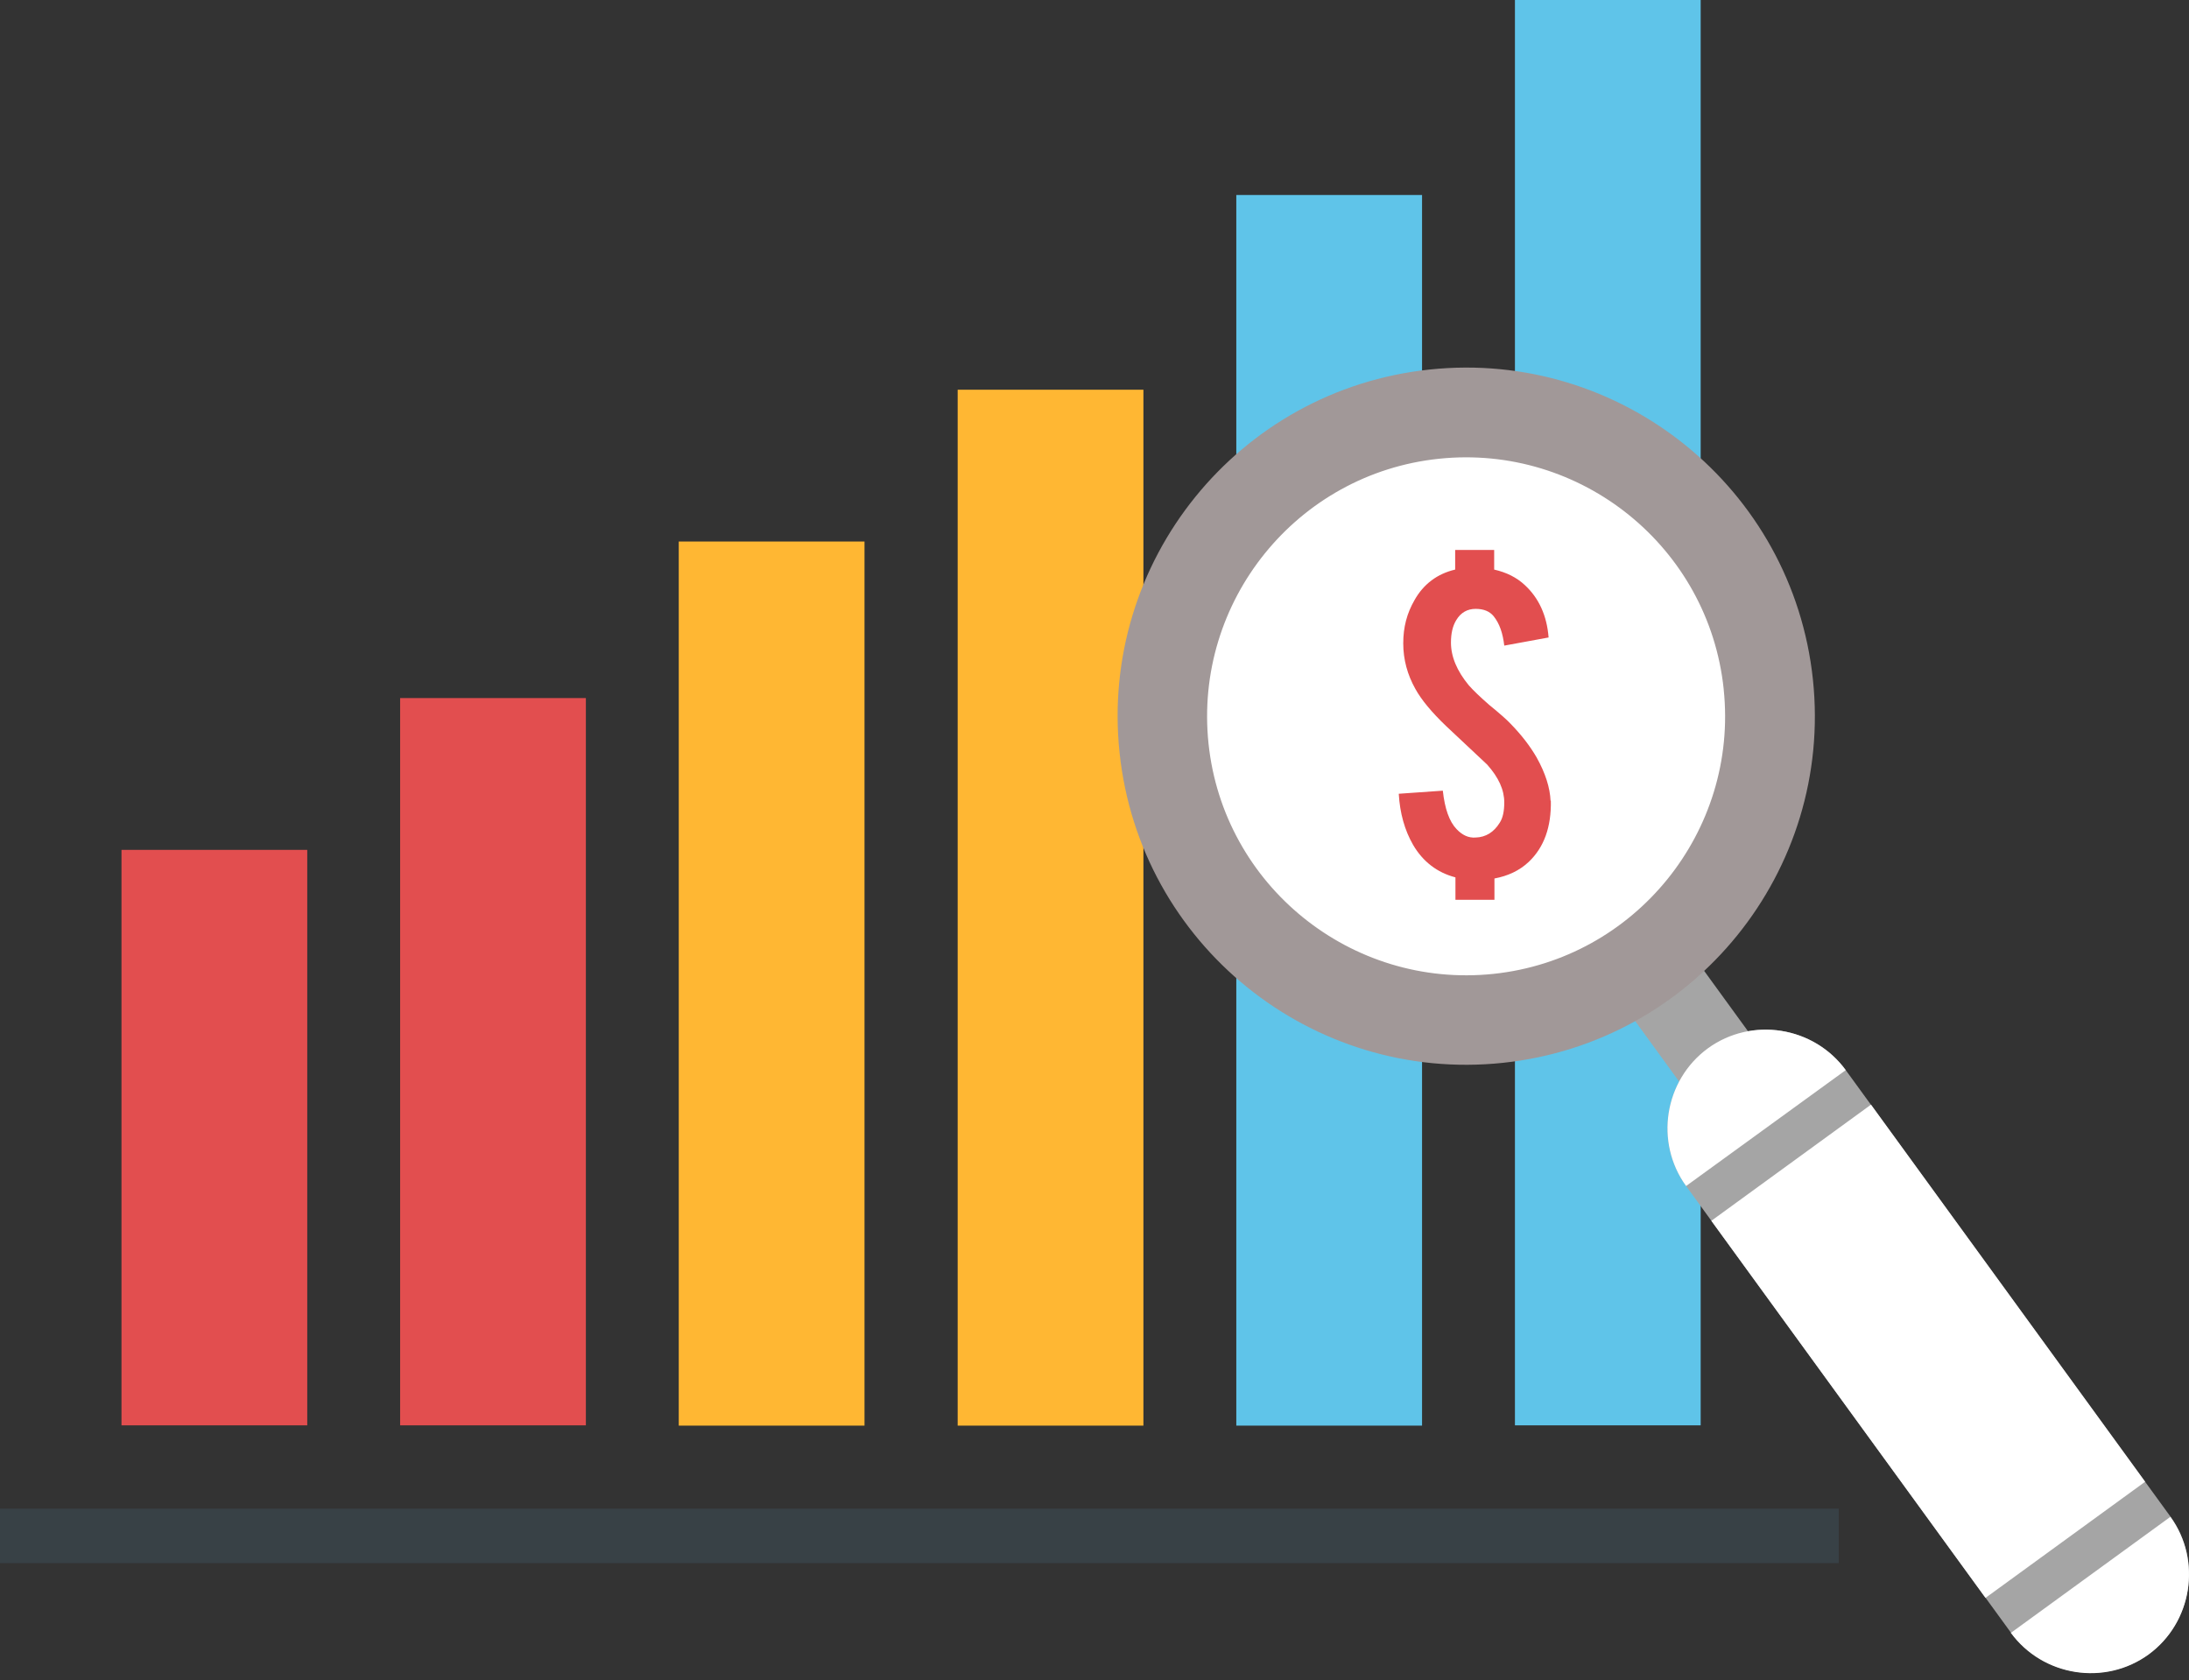 <svg width="198" height="152" viewBox="0 0 198 152" fill="none" xmlns="http://www.w3.org/2000/svg">
<rect x="0" y="0" width="198" height="152" fill="#333333" stroke="none"/>
<path d="M27.792 76.886H10.99V128.947H27.792V76.886Z" fill="#E24E4F"/>
<path d="M52.994 63.153H36.192V128.947H52.994V63.153Z" fill="#E24E4F"/>
<path d="M78.197 48.99H61.395V128.972H78.197V48.99Z" fill="#FFB733"/>
<path d="M103.425 35.257H86.623V128.972H103.425V35.257Z" fill="#FFB733"/>
<path d="M166.318 136.486H0V141.41H166.318V136.486Z" fill="#384146"/>
<path d="M128.628 17.641H111.826V128.972H128.628V17.641Z" fill="#5FC4E9"/>
<path d="M153.83 0H137.029V128.947H153.83V0Z" fill="#5FC4E9"/>
<path d="M150.845 83.293L144.603 87.83L154.213 101.053L160.454 96.517L150.845 83.293Z" fill="#A5A5A5"/>
<path fill-rule="evenodd" clip-rule="evenodd" d="M118.222 44.979C107.283 52.924 104.872 68.255 112.816 79.196C120.76 90.136 136.09 92.547 147.003 84.602C157.942 76.657 160.354 61.326 152.41 50.386C144.465 39.446 129.136 37.034 118.222 44.979Z" fill="white"/>
<path fill-rule="evenodd" clip-rule="evenodd" d="M163.983 61.478C165.81 78.79 153.247 94.324 135.937 96.152C118.628 97.979 103.095 85.415 101.268 68.103C99.44 50.792 112.004 35.257 129.313 33.43C146.623 31.602 162.155 44.167 163.983 61.478ZM155.912 62.341C154.567 49.497 143.019 40.156 130.151 41.502C117.308 42.847 107.968 54.396 109.313 67.266C110.659 80.109 122.207 89.45 135.074 88.105C147.917 86.76 157.257 75.21 155.912 62.367V62.341Z" fill="#A19898"/>
<path fill-rule="evenodd" clip-rule="evenodd" d="M154.491 94.832C150.531 97.725 149.643 103.335 152.511 107.295L181.876 147.679C184.769 151.639 190.379 152.528 194.338 149.659C198.297 146.766 199.186 141.156 196.318 137.196L166.952 96.811C164.059 92.852 158.45 91.963 154.491 94.832Z" fill="#A5A5A5"/>
<path fill-rule="evenodd" clip-rule="evenodd" d="M154.491 94.832C150.531 97.725 149.643 103.335 152.511 107.295L166.952 96.811C164.059 92.852 158.45 91.963 154.491 94.832ZM154.795 110.442L169.237 99.934L194.033 134.049L179.592 144.557L154.795 110.442ZM181.876 147.705C184.769 151.665 190.379 152.553 194.338 149.685C198.297 146.791 199.186 141.181 196.318 137.222L181.876 147.73V147.705Z" fill="white"/>
<path d="M140.277 72.418C140.328 74.805 139.668 76.657 138.272 77.977C137.435 78.764 136.394 79.247 135.176 79.475V81.404H131.648V79.373C129.998 78.942 128.704 77.952 127.816 76.429C127.054 75.109 126.623 73.561 126.521 71.809L130.506 71.53C130.684 73.155 131.09 74.322 131.75 75.007C132.257 75.541 132.816 75.82 133.475 75.769C134.389 75.744 135.125 75.287 135.658 74.424C135.937 73.992 136.064 73.383 136.064 72.596C136.064 71.454 135.557 70.337 134.516 69.169C133.678 68.382 132.435 67.215 130.785 65.666C129.516 64.448 128.577 63.331 128.019 62.316C127.308 61.047 126.927 59.676 126.927 58.204C126.927 56.732 127.257 55.488 127.943 54.295C128.755 52.848 129.998 51.909 131.623 51.528V49.751H135.151V51.528C136.267 51.782 137.181 52.239 137.917 52.924C139.211 54.117 139.922 55.716 140.074 57.671L136.064 58.407C135.937 57.29 135.633 56.402 135.1 55.742C134.744 55.31 134.211 55.082 133.475 55.082C132.739 55.082 132.13 55.412 131.724 56.097C131.394 56.63 131.242 57.315 131.242 58.128C131.242 59.397 131.775 60.691 132.866 62.011C133.272 62.468 133.882 63.052 134.694 63.763C135.658 64.55 136.318 65.133 136.623 65.463C137.663 66.529 138.425 67.545 138.983 68.509C139.795 69.956 140.201 71.276 140.252 72.444L140.277 72.418Z" fill="#E24E4F"/>
</svg>

